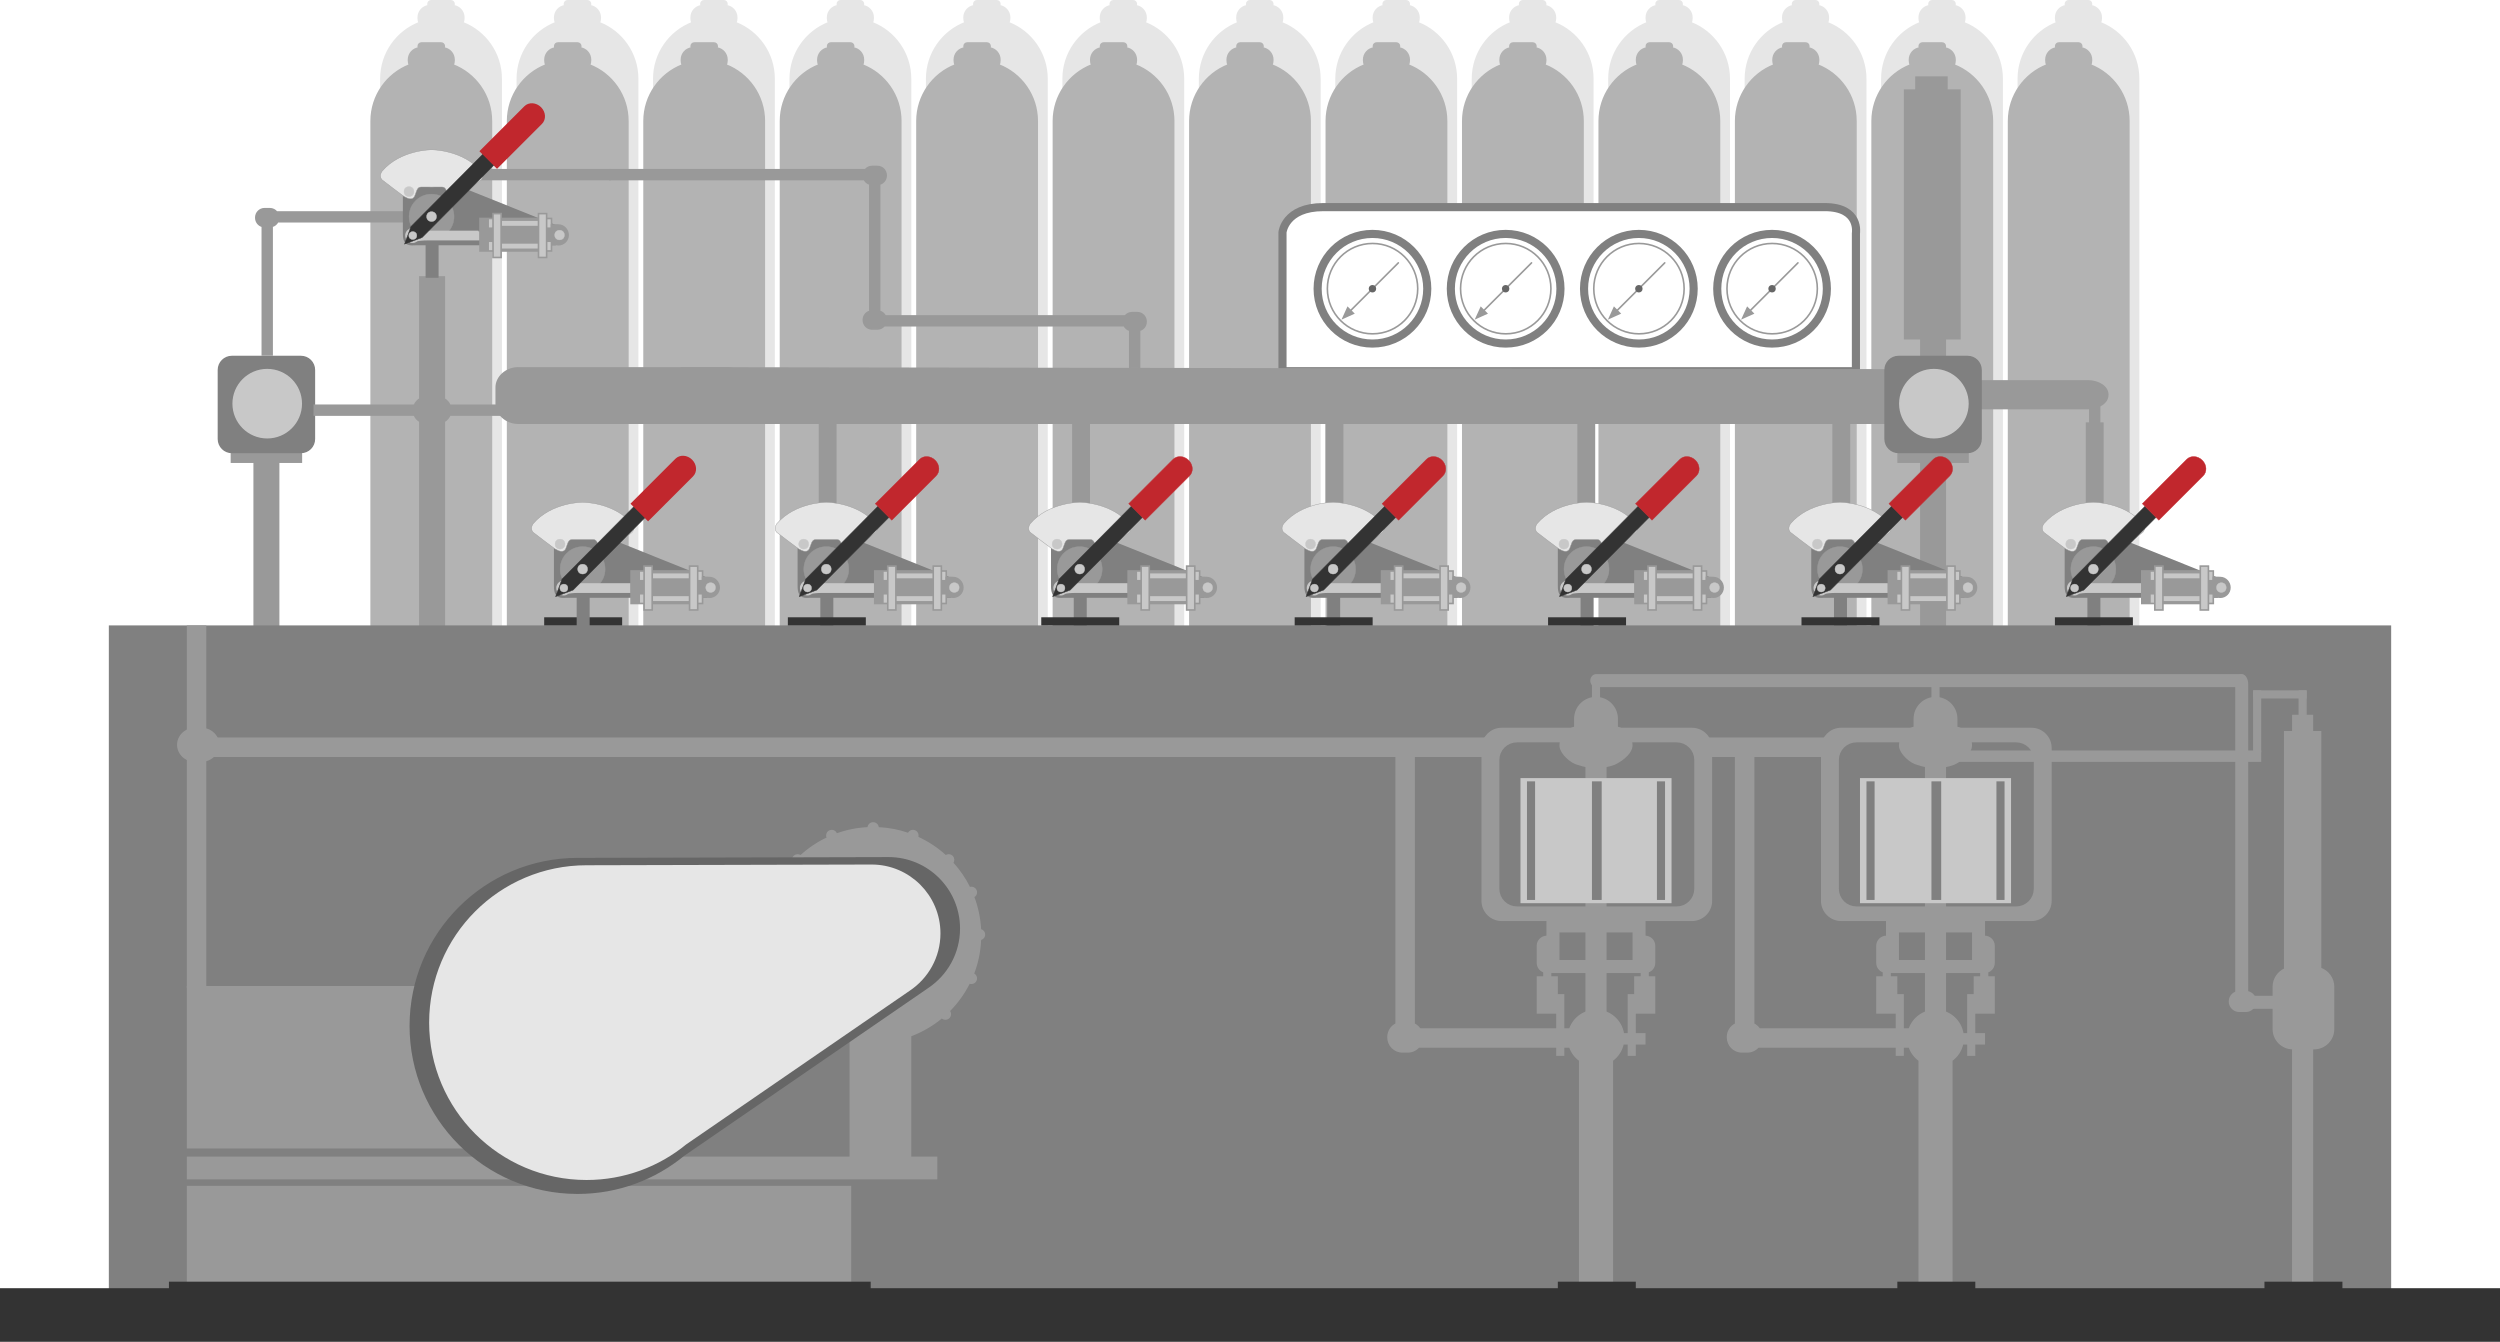 <?xml version="1.0" encoding="utf-8"?>
<!-- Generator: Adobe Illustrator 16.0.0, SVG Export Plug-In . SVG Version: 6.00 Build 0)  -->
<!DOCTYPE svg PUBLIC "-//W3C//DTD SVG 1.1//EN" "http://www.w3.org/Graphics/SVG/1.1/DTD/svg11.dtd">
<svg version="1.1" xmlns="http://www.w3.org/2000/svg" xmlns:xlink="http://www.w3.org/1999/xlink" x="0px" y="0px" width="1539px"
	 height="826px" viewBox="0 0 1539 826" enable-background="new 0 0 1539 826" xml:space="preserve">
<g id="Layer_1" display="none">
</g>
<g id="Cylinder">
</g>
<g id="Layer_6">
</g>
<g id="Pressure_gauge">
</g>
<g id="Chasis__x26__base">
</g>
<g id="Layer_8">
</g>
<g id="Motor__x26__pump">
</g>
<g id="Valves">
	<g>
		<path fill="#E6E6E6" stroke="#E6E6E6" stroke-miterlimit="10" d="M308.5,48.5v384h-74v-384c0-15.69,9.77-29.1,23.55-34.48
			c-0.36-0.85-0.55-1.78-0.55-2.75v-0.54c0-3.68,2.73-6.7,6.279-7.16c-0.18-0.29-0.279-0.63-0.279-0.99V2.42
			c0-1.06,0.859-1.92,1.92-1.92h12.16c1.061,0,1.92,0.86,1.92,1.92v0.16c0,0.36-0.1,0.7-0.279,0.99
			c3.549,0.46,6.279,3.48,6.279,7.16v0.54c0,0.97-0.189,1.9-0.55,2.75C298.73,19.4,308.5,32.81,308.5,48.5z"/>
		<path fill="#E6E6E6" stroke="#E6E6E6" stroke-miterlimit="10" d="M392.5,48.5v384h-74v-384c0-15.69,9.77-29.1,23.55-34.48
			c-0.36-0.85-0.55-1.78-0.55-2.75v-0.54c0-3.68,2.73-6.7,6.279-7.16c-0.18-0.29-0.279-0.63-0.279-0.99V2.42
			c0-1.06,0.859-1.92,1.92-1.92h12.16c1.061,0,1.92,0.86,1.92,1.92v0.16c0,0.36-0.1,0.7-0.279,0.99
			c3.549,0.46,6.279,3.48,6.279,7.16v0.54c0,0.97-0.189,1.9-0.55,2.75C382.73,19.4,392.5,32.81,392.5,48.5z"/>
		<path fill="#E6E6E6" stroke="#E6E6E6" stroke-miterlimit="10" d="M476.5,48.5v384h-74v-384c0-15.69,9.77-29.1,23.55-34.48
			c-0.36-0.85-0.55-1.78-0.55-2.75v-0.54c0-3.68,2.73-6.7,6.279-7.16c-0.18-0.29-0.279-0.63-0.279-0.99V2.42
			c0-1.06,0.859-1.92,1.92-1.92h12.16c1.061,0,1.92,0.86,1.92,1.92v0.16c0,0.36-0.1,0.7-0.279,0.99
			c3.549,0.46,6.279,3.48,6.279,7.16v0.54c0,0.97-0.189,1.9-0.55,2.75C466.73,19.4,476.5,32.81,476.5,48.5z"/>
		<path fill="#E6E6E6" stroke="#E6E6E6" stroke-miterlimit="10" d="M560.5,48.5v384h-74v-384c0-15.69,9.77-29.1,23.55-34.48
			c-0.36-0.85-0.55-1.78-0.55-2.75v-0.54c0-3.68,2.73-6.7,6.279-7.16c-0.18-0.29-0.279-0.63-0.279-0.99V2.42
			c0-1.06,0.859-1.92,1.92-1.92h12.16c1.061,0,1.92,0.86,1.92,1.92v0.16c0,0.36-0.1,0.7-0.279,0.99
			c3.549,0.46,6.279,3.48,6.279,7.16v0.54c0,0.97-0.189,1.9-0.55,2.75C550.73,19.4,560.5,32.81,560.5,48.5z"/>
		<path fill="#E6E6E6" stroke="#E6E6E6" stroke-miterlimit="10" d="M644.5,48.5v384h-74v-384c0-15.69,9.77-29.1,23.55-34.48
			c-0.36-0.85-0.55-1.78-0.55-2.75v-0.54c0-3.68,2.73-6.7,6.279-7.16c-0.18-0.29-0.279-0.63-0.279-0.99V2.42
			c0-1.06,0.859-1.92,1.92-1.92h12.16c1.061,0,1.92,0.86,1.92,1.92v0.16c0,0.36-0.1,0.7-0.279,0.99
			c3.549,0.46,6.279,3.48,6.279,7.16v0.54c0,0.97-0.189,1.9-0.55,2.75C634.73,19.4,644.5,32.81,644.5,48.5z"/>
		<path fill="#E6E6E6" stroke="#E6E6E6" stroke-miterlimit="10" d="M728.5,48.5v384h-74v-384c0-15.69,9.77-29.1,23.55-34.48
			c-0.36-0.85-0.55-1.78-0.55-2.75v-0.54c0-3.68,2.73-6.7,6.279-7.16c-0.18-0.29-0.279-0.63-0.279-0.99V2.42
			c0-1.06,0.859-1.92,1.92-1.92h12.16c1.061,0,1.92,0.86,1.92,1.92v0.16c0,0.36-0.1,0.7-0.279,0.99
			c3.549,0.46,6.279,3.48,6.279,7.16v0.54c0,0.97-0.189,1.9-0.55,2.75C718.73,19.4,728.5,32.81,728.5,48.5z"/>
		<path fill="#E6E6E6" stroke="#E6E6E6" stroke-miterlimit="10" d="M812.5,48.5v384h-74v-384c0-15.69,9.77-29.1,23.55-34.48
			c-0.36-0.85-0.55-1.78-0.55-2.75v-0.54c0-3.68,2.73-6.7,6.279-7.16c-0.18-0.29-0.279-0.63-0.279-0.99V2.42
			c0-1.06,0.859-1.92,1.92-1.92h12.16c1.061,0,1.92,0.86,1.92,1.92v0.16c0,0.36-0.1,0.7-0.279,0.99
			c3.549,0.46,6.279,3.48,6.279,7.16v0.54c0,0.97-0.189,1.9-0.55,2.75C802.73,19.4,812.5,32.81,812.5,48.5z"/>
		<path fill="#E6E6E6" stroke="#E6E6E6" stroke-miterlimit="10" d="M896.5,48.5v384h-74v-384c0-15.69,9.77-29.1,23.55-34.48
			c-0.36-0.85-0.55-1.78-0.55-2.75v-0.54c0-3.68,2.73-6.7,6.279-7.16c-0.18-0.29-0.279-0.63-0.279-0.99V2.42
			c0-1.06,0.859-1.92,1.92-1.92h12.16c1.061,0,1.92,0.86,1.92,1.92v0.16c0,0.36-0.1,0.7-0.279,0.99
			c3.549,0.46,6.279,3.48,6.279,7.16v0.54c0,0.97-0.189,1.9-0.55,2.75C886.73,19.4,896.5,32.81,896.5,48.5z"/>
		<path fill="#E6E6E6" stroke="#E6E6E6" stroke-miterlimit="10" d="M980.5,48.5v384h-74v-384c0-15.69,9.77-29.1,23.55-34.48
			c-0.36-0.85-0.55-1.78-0.55-2.75v-0.54c0-3.68,2.73-6.7,6.279-7.16c-0.18-0.29-0.279-0.63-0.279-0.99V2.42
			c0-1.06,0.859-1.92,1.92-1.92h12.16c1.061,0,1.92,0.86,1.92,1.92v0.16c0,0.36-0.1,0.7-0.279,0.99
			c3.549,0.46,6.279,3.48,6.279,7.16v0.54c0,0.97-0.189,1.9-0.55,2.75C970.73,19.4,980.5,32.81,980.5,48.5z"/>
		<path fill="#E6E6E6" stroke="#E6E6E6" stroke-miterlimit="10" d="M1064.5,48.5v384h-74v-384c0-15.69,9.77-29.1,23.55-34.48
			c-0.36-0.85-0.55-1.78-0.55-2.75v-0.54c0-3.68,2.73-6.7,6.279-7.16c-0.18-0.29-0.279-0.63-0.279-0.99V2.42
			c0-1.06,0.859-1.92,1.92-1.92h12.16c1.061,0,1.92,0.86,1.92,1.92v0.16c0,0.36-0.1,0.7-0.279,0.99
			c3.549,0.46,6.279,3.48,6.279,7.16v0.54c0,0.97-0.189,1.9-0.55,2.75C1054.73,19.4,1064.5,32.81,1064.5,48.5z"/>
		<path fill="#E6E6E6" stroke="#E6E6E6" stroke-miterlimit="10" d="M1148.5,48.5v384h-74v-384c0-15.69,9.77-29.1,23.55-34.48
			c-0.36-0.85-0.55-1.78-0.55-2.75v-0.54c0-3.68,2.73-6.7,6.279-7.16c-0.18-0.29-0.279-0.63-0.279-0.99V2.42
			c0-1.06,0.859-1.92,1.92-1.92h12.16c1.061,0,1.92,0.86,1.92,1.92v0.16c0,0.36-0.1,0.7-0.279,0.99
			c3.549,0.46,6.279,3.48,6.279,7.16v0.54c0,0.97-0.189,1.9-0.55,2.75C1138.73,19.4,1148.5,32.81,1148.5,48.5z"/>
		<path fill="#E6E6E6" stroke="#E6E6E6" stroke-miterlimit="10" d="M1232.5,48.5v384h-74v-384c0-15.69,9.77-29.1,23.55-34.48
			c-0.36-0.85-0.55-1.78-0.55-2.75v-0.54c0-3.68,2.73-6.7,6.279-7.16c-0.18-0.29-0.279-0.63-0.279-0.99V2.42
			c0-1.06,0.859-1.92,1.92-1.92h12.16c1.061,0,1.92,0.86,1.92,1.92v0.16c0,0.36-0.1,0.7-0.279,0.99
			c3.549,0.46,6.279,3.48,6.279,7.16v0.54c0,0.97-0.189,1.9-0.55,2.75C1222.73,19.4,1232.5,32.81,1232.5,48.5z"/>
		<path fill="#E6E6E6" stroke="#E6E6E6" stroke-miterlimit="10" d="M1316.5,48.5v384h-74v-384c0-15.69,9.77-29.1,23.55-34.48
			c-0.36-0.85-0.55-1.78-0.55-2.75v-0.54c0-3.68,2.73-6.7,6.279-7.16c-0.18-0.29-0.279-0.63-0.279-0.99V2.42
			c0-1.06,0.859-1.92,1.92-1.92h12.16c1.061,0,1.92,0.86,1.92,1.92v0.16c0,0.36-0.1,0.7-0.279,0.99
			c3.549,0.46,6.279,3.48,6.279,7.16v0.54c0,0.97-0.189,1.9-0.55,2.75C1306.73,19.4,1316.5,32.81,1316.5,48.5z"/>
		<path fill="#B3B3B3" stroke="#B3B3B3" stroke-miterlimit="10" d="M302.5,74.5v384h-74v-384c0-15.69,9.77-29.1,23.55-34.48
			c-0.36-0.85-0.55-1.78-0.55-2.75v-0.54c0-3.68,2.73-6.7,6.279-7.16c-0.18-0.29-0.279-0.63-0.279-0.99v-0.16
			c0-1.06,0.859-1.92,1.92-1.92h12.16c1.061,0,1.92,0.86,1.92,1.92v0.16c0,0.36-0.1,0.7-0.279,0.99
			c3.549,0.46,6.279,3.48,6.279,7.16v0.54c0,0.97-0.189,1.9-0.55,2.75C292.73,45.4,302.5,58.81,302.5,74.5z"/>
		<path fill="#B3B3B3" stroke="#B3B3B3" stroke-miterlimit="10" d="M386.5,74.5v384h-74v-384c0-15.69,9.77-29.1,23.55-34.48
			c-0.36-0.85-0.55-1.78-0.55-2.75v-0.54c0-3.68,2.73-6.7,6.279-7.16c-0.18-0.29-0.279-0.63-0.279-0.99v-0.16
			c0-1.06,0.859-1.92,1.92-1.92h12.16c1.061,0,1.92,0.86,1.92,1.92v0.16c0,0.36-0.1,0.7-0.279,0.99
			c3.549,0.46,6.279,3.48,6.279,7.16v0.54c0,0.97-0.189,1.9-0.55,2.75C376.73,45.4,386.5,58.81,386.5,74.5z"/>
		<path fill="#B3B3B3" stroke="#B3B3B3" stroke-miterlimit="10" d="M470.5,74.5v384h-74v-384c0-15.69,9.77-29.1,23.55-34.48
			c-0.36-0.85-0.55-1.78-0.55-2.75v-0.54c0-3.68,2.73-6.7,6.279-7.16c-0.18-0.29-0.279-0.63-0.279-0.99v-0.16
			c0-1.06,0.859-1.92,1.92-1.92h12.16c1.061,0,1.92,0.86,1.92,1.92v0.16c0,0.36-0.1,0.7-0.279,0.99
			c3.549,0.46,6.279,3.48,6.279,7.16v0.54c0,0.97-0.189,1.9-0.55,2.75C460.73,45.4,470.5,58.81,470.5,74.5z"/>
		<path fill="#B3B3B3" stroke="#B3B3B3" stroke-miterlimit="10" d="M554.5,74.5v384h-74v-384c0-15.69,9.77-29.1,23.55-34.48
			c-0.36-0.85-0.55-1.78-0.55-2.75v-0.54c0-3.68,2.73-6.7,6.279-7.16c-0.18-0.29-0.279-0.63-0.279-0.99v-0.16
			c0-1.06,0.859-1.92,1.92-1.92h12.16c1.061,0,1.92,0.86,1.92,1.92v0.16c0,0.36-0.1,0.7-0.279,0.99
			c3.549,0.46,6.279,3.48,6.279,7.16v0.54c0,0.97-0.189,1.9-0.55,2.75C544.73,45.4,554.5,58.81,554.5,74.5z"/>
		<path fill="#B3B3B3" stroke="#B3B3B3" stroke-miterlimit="10" d="M638.5,74.5v384h-74v-384c0-15.69,9.77-29.1,23.55-34.48
			c-0.36-0.85-0.55-1.78-0.55-2.75v-0.54c0-3.68,2.73-6.7,6.279-7.16c-0.18-0.29-0.279-0.63-0.279-0.99v-0.16
			c0-1.06,0.859-1.92,1.92-1.92h12.16c1.061,0,1.92,0.86,1.92,1.92v0.16c0,0.36-0.1,0.7-0.279,0.99
			c3.549,0.46,6.279,3.48,6.279,7.16v0.54c0,0.97-0.189,1.9-0.55,2.75C628.73,45.4,638.5,58.81,638.5,74.5z"/>
		<path fill="#B3B3B3" stroke="#B3B3B3" stroke-miterlimit="10" d="M722.5,74.5v384h-74v-384c0-15.69,9.77-29.1,23.55-34.48
			c-0.36-0.85-0.55-1.78-0.55-2.75v-0.54c0-3.68,2.73-6.7,6.279-7.16c-0.18-0.29-0.279-0.63-0.279-0.99v-0.16
			c0-1.06,0.859-1.92,1.92-1.92h12.16c1.061,0,1.92,0.86,1.92,1.92v0.16c0,0.36-0.1,0.7-0.279,0.99
			c3.549,0.46,6.279,3.48,6.279,7.16v0.54c0,0.97-0.189,1.9-0.55,2.75C712.73,45.4,722.5,58.81,722.5,74.5z"/>
		<path fill="#B3B3B3" stroke="#B3B3B3" stroke-miterlimit="10" d="M806.5,74.5v384h-74v-384c0-15.69,9.77-29.1,23.55-34.48
			c-0.36-0.85-0.55-1.78-0.55-2.75v-0.54c0-3.68,2.73-6.7,6.279-7.16c-0.18-0.29-0.279-0.63-0.279-0.99v-0.16
			c0-1.06,0.859-1.92,1.92-1.92h12.16c1.061,0,1.92,0.86,1.92,1.92v0.16c0,0.36-0.1,0.7-0.279,0.99
			c3.549,0.46,6.279,3.48,6.279,7.16v0.54c0,0.97-0.189,1.9-0.55,2.75C796.73,45.4,806.5,58.81,806.5,74.5z"/>
		<path fill="#B3B3B3" stroke="#B3B3B3" stroke-miterlimit="10" d="M890.5,74.5v384h-74v-384c0-15.69,9.77-29.1,23.55-34.48
			c-0.36-0.85-0.55-1.78-0.55-2.75v-0.54c0-3.68,2.73-6.7,6.279-7.16c-0.18-0.29-0.279-0.63-0.279-0.99v-0.16
			c0-1.06,0.859-1.92,1.92-1.92h12.16c1.061,0,1.92,0.86,1.92,1.92v0.16c0,0.36-0.1,0.7-0.279,0.99
			c3.549,0.46,6.279,3.48,6.279,7.16v0.54c0,0.97-0.189,1.9-0.55,2.75C880.73,45.4,890.5,58.81,890.5,74.5z"/>
		<path fill="#B3B3B3" stroke="#B3B3B3" stroke-miterlimit="10" d="M974.5,74.5v384h-74v-384c0-15.69,9.77-29.1,23.55-34.48
			c-0.36-0.85-0.55-1.78-0.55-2.75v-0.54c0-3.68,2.73-6.7,6.279-7.16c-0.18-0.29-0.279-0.63-0.279-0.99v-0.16
			c0-1.06,0.859-1.92,1.92-1.92h12.16c1.061,0,1.92,0.86,1.92,1.92v0.16c0,0.36-0.1,0.7-0.279,0.99
			c3.549,0.46,6.279,3.48,6.279,7.16v0.54c0,0.97-0.189,1.9-0.55,2.75C964.73,45.4,974.5,58.81,974.5,74.5z"/>
		<path fill="#B3B3B3" stroke="#B3B3B3" stroke-miterlimit="10" d="M1058.5,74.5v384h-74v-384c0-15.69,9.77-29.1,23.55-34.48
			c-0.36-0.85-0.55-1.78-0.55-2.75v-0.54c0-3.68,2.73-6.7,6.279-7.16c-0.18-0.29-0.279-0.63-0.279-0.99v-0.16
			c0-1.06,0.859-1.92,1.92-1.92h12.16c1.061,0,1.92,0.86,1.92,1.92v0.16c0,0.36-0.1,0.7-0.279,0.99
			c3.549,0.46,6.279,3.48,6.279,7.16v0.54c0,0.97-0.189,1.9-0.55,2.75C1048.73,45.4,1058.5,58.81,1058.5,74.5z"/>
		<path fill="#B3B3B3" stroke="#B3B3B3" stroke-miterlimit="10" d="M1142.5,74.5v384h-74v-384c0-15.69,9.77-29.1,23.55-34.48
			c-0.36-0.85-0.55-1.78-0.55-2.75v-0.54c0-3.68,2.73-6.7,6.279-7.16c-0.18-0.29-0.279-0.63-0.279-0.99v-0.16
			c0-1.06,0.859-1.92,1.92-1.92h12.16c1.061,0,1.92,0.86,1.92,1.92v0.16c0,0.36-0.1,0.7-0.279,0.99
			c3.549,0.46,6.279,3.48,6.279,7.16v0.54c0,0.97-0.189,1.9-0.55,2.75C1132.73,45.4,1142.5,58.81,1142.5,74.5z"/>
		<path fill="#B3B3B3" stroke="#B3B3B3" stroke-miterlimit="10" d="M1226.5,74.5v384h-74v-384c0-15.69,9.77-29.1,23.55-34.48
			c-0.36-0.85-0.55-1.78-0.55-2.75v-0.54c0-3.68,2.73-6.7,6.279-7.16c-0.18-0.29-0.279-0.63-0.279-0.99v-0.16
			c0-1.06,0.859-1.92,1.92-1.92h12.16c1.061,0,1.92,0.86,1.92,1.92v0.16c0,0.36-0.1,0.7-0.279,0.99
			c3.549,0.46,6.279,3.48,6.279,7.16v0.54c0,0.97-0.189,1.9-0.55,2.75C1216.73,45.4,1226.5,58.81,1226.5,74.5z"/>
		<path fill="#B3B3B3" stroke="#B3B3B3" stroke-miterlimit="10" d="M1310.5,74.5v384h-74v-384c0-15.69,9.77-29.1,23.55-34.48
			c-0.36-0.85-0.55-1.78-0.55-2.75v-0.54c0-3.68,2.73-6.7,6.279-7.16c-0.18-0.29-0.279-0.63-0.279-0.99v-0.16
			c0-1.06,0.859-1.92,1.92-1.92h12.16c1.061,0,1.92,0.86,1.92,1.92v0.16c0,0.36-0.1,0.7-0.279,0.99
			c3.549,0.46,6.279,3.48,6.279,7.16v0.54c0,0.97-0.189,1.9-0.55,2.75C1300.73,45.4,1310.5,58.81,1310.5,74.5z"/>
		<rect x="142.5" y="278.5" fill="#999999" stroke="#999999" stroke-miterlimit="10" width="43" height="6"/>
		<path fill="#808080" stroke="#808080" stroke-miterlimit="10" d="M193.5,270.268c0,4.547-3.686,8.232-8.232,8.232h-42.535
			c-4.547,0-8.232-3.686-8.232-8.232v-42.535c0-4.547,3.686-8.232,8.232-8.232h42.535c4.547,0,8.232,3.686,8.232,8.232V270.268z"/>
		<circle fill="#C8C8C8" stroke="#C8C8C8" stroke-miterlimit="10" cx="164.5" cy="248.5" r="20.924"/>
		<rect x="156.5" y="284.5" fill="#999999" stroke="#999999" stroke-miterlimit="10" width="15" height="103"/>
		<path fill="#999999" stroke="#999999" stroke-miterlimit="10" d="M1297.5,243.25c0,4.557-5.471,8.25-12.22,8.25h-67.396
			c-6.75,0-12.385-3.693-12.385-8.25v-0.5c0-4.557,5.635-8.25,12.385-8.25h67.396c6.749,0,12.22,3.693,12.22,8.25V243.25z"/>
		<rect x="1286.5" y="247.5" fill="#999999" stroke="#999999" stroke-miterlimit="10" width="6" height="17"/>
		<path fill="#FFFFFF" stroke="#808080" stroke-width="5" stroke-miterlimit="10" d="M789.5,228.5V143c0,0,1.543-15.5,25.118-15.5
			c23.574,0,286.649,0,308.684,0c22.033,0,19.198,16.167,19.198,16.167V228.5H789.5z"/>
		<circle fill="#FFFFFF" stroke="#808080" stroke-width="5" stroke-miterlimit="10" cx="844.877" cy="177.748" r="33.748"/>
		<circle fill="#FFFFFF" stroke="#808080" stroke-width="5" stroke-miterlimit="10" cx="926.877" cy="177.748" r="33.748"/>
		<circle fill="#FFFFFF" stroke="#808080" stroke-width="5" stroke-miterlimit="10" cx="1008.877" cy="177.748" r="33.748"/>
		<circle fill="#FFFFFF" stroke="#808080" stroke-width="5" stroke-miterlimit="10" cx="1090.877" cy="177.748" r="33.748"/>
		<line fill="none" stroke="#999999" stroke-miterlimit="10" x1="844.877" y1="177.748" x2="828.644" y2="193.982"/>
		
			<line fill="none" stroke="#999999" stroke-linecap="round" stroke-miterlimit="10" x1="844.877" y1="177.748" x2="860.813" y2="161.813"/>
		<polygon fill="#999999" stroke="#999999" stroke-miterlimit="10" points="833.142,192.918 826.813,195.782 829.678,189.454 		"/>
		<circle fill="none" stroke="#999999" stroke-miterlimit="10" cx="844.938" cy="177.688" r="27.813"/>
		<circle fill="#666666" stroke="#666666" stroke-miterlimit="10" cx="844.876" cy="177.748" r="1.791"/>
		<line fill="none" stroke="#999999" stroke-miterlimit="10" x1="926.877" y1="177.748" x2="910.644" y2="193.982"/>
		
			<line fill="none" stroke="#999999" stroke-linecap="round" stroke-miterlimit="10" x1="926.877" y1="177.748" x2="942.813" y2="161.813"/>
		<polygon fill="#999999" stroke="#999999" stroke-miterlimit="10" points="915.142,192.918 908.813,195.782 911.678,189.454 		"/>
		<circle fill="none" stroke="#999999" stroke-miterlimit="10" cx="926.938" cy="177.688" r="27.813"/>
		<circle fill="#666666" stroke="#666666" stroke-miterlimit="10" cx="926.876" cy="177.748" r="1.791"/>
		<line fill="none" stroke="#999999" stroke-miterlimit="10" x1="1008.877" y1="177.748" x2="992.644" y2="193.982"/>
		
			<line fill="none" stroke="#999999" stroke-linecap="round" stroke-miterlimit="10" x1="1008.877" y1="177.748" x2="1024.813" y2="161.813"/>
		<polygon fill="#999999" stroke="#999999" stroke-miterlimit="10" points="997.142,192.918 990.813,195.782 993.678,189.454 		"/>
		<circle fill="none" stroke="#999999" stroke-miterlimit="10" cx="1008.938" cy="177.688" r="27.813"/>
		<circle fill="#666666" stroke="#666666" stroke-miterlimit="10" cx="1008.876" cy="177.748" r="1.791"/>
		<line fill="none" stroke="#999999" stroke-miterlimit="10" x1="1090.877" y1="177.748" x2="1074.644" y2="193.982"/>
		
			<line fill="none" stroke="#999999" stroke-linecap="round" stroke-miterlimit="10" x1="1090.877" y1="177.748" x2="1106.813" y2="161.813"/>
		<polygon fill="#999999" stroke="#999999" stroke-miterlimit="10" points="1079.142,192.918 1072.813,195.782 1075.678,189.454 		
			"/>
		<circle fill="none" stroke="#999999" stroke-miterlimit="10" cx="1090.938" cy="177.688" r="27.813"/>
		<circle fill="#666666" stroke="#666666" stroke-miterlimit="10" cx="1090.876" cy="177.748" r="1.791"/>
		<g>
			<path fill="#999999" stroke="#999999" stroke-miterlimit="10" d="M317.5,249.5h-40.58c-0.67-1.66-1.88-3.04-3.42-3.92V170.5h-15
				v75.08c-0.609,0.34-1.17,0.77-1.66,1.26c-0.75,0.75-1.35,1.66-1.76,2.66H193.5v6h61.58c0.67,1.66,1.88,3.04,3.42,3.92V387.5h15
				V259.42c1.54-0.88,2.75-2.26,3.42-3.92h40.58V249.5z"/>
			<polygon fill="#999999" stroke="#999999" stroke-miterlimit="10" points="419.5,226.5 419.5,260.5 1160.5,260.5 1160.5,227.732 
							"/>
		</g>
		<rect x="1182.5" y="284.5" fill="#999999" stroke="#999999" stroke-miterlimit="10" width="15" height="103"/>
		<rect x="67.5" y="385.5" fill="#808080" stroke="#808080" stroke-miterlimit="10" width="1404" height="408"/>
		<path fill="#999999" stroke="#999999" stroke-miterlimit="10" d="M705.5,197.87v0.26c0,2.5-1.7,4.59-4,5.19v23.18h-6v-23.18
			c-1.52-0.39-2.77-1.44-3.439-2.82H544.32c-0.99,1.22-2.5,2-4.19,2h-3.26c-2.97,0-5.37-2.4-5.37-5.37v-0.26c0-2.5,1.7-4.59,4-5.19
			v-78.36c-1.52-0.39-2.77-1.44-3.439-2.82H375.5v-6h157.18c0.99-1.22,2.5-2,4.19-2h3.26c2.97,0,5.37,2.4,5.37,5.37v0.26
			c0,2.5-1.7,4.59-4,5.19v78.36c1.52,0.39,2.77,1.44,3.439,2.82h147.74c0.99-1.22,2.5-2,4.19-2h3.26
			C703.1,192.5,705.5,194.9,705.5,197.87z"/>
		<path fill="#999999" stroke="#999999" stroke-miterlimit="10" d="M258.5,130.5h-88.18c-0.99-1.22-2.5-2-4.19-2h-3.26
			c-2.97,0-5.37,2.4-5.37,5.37v0.26c0,2.5,1.7,4.59,4,5.19v79.18h6v-79.18c1.52-0.39,2.77-1.44,3.439-2.82H258.5V130.5z"/>
		<rect x="0.5" y="793.5" fill="#333333" stroke="#333333" stroke-miterlimit="10" width="1538" height="32"/>
		<rect x="1182.5" y="208.5" fill="#999999" stroke="#999999" stroke-miterlimit="10" width="15" height="11"/>
		<rect x="1168.5" y="278.5" fill="#999999" stroke="#999999" stroke-miterlimit="10" width="43" height="6"/>
		<path fill="#808080" stroke="#808080" stroke-miterlimit="10" d="M1219.5,270.268c0,4.547-3.686,8.232-8.232,8.232h-42.535
			c-4.547,0-8.232-3.686-8.232-8.232v-42.535c0-4.547,3.686-8.232,8.232-8.232h42.535c4.547,0,8.232,3.686,8.232,8.232V270.268z"/>
		<circle fill="#C8C8C8" stroke="#C8C8C8" stroke-miterlimit="10" cx="1190.5" cy="248.5" r="20.924"/>
		<rect x="1172.5" y="55.5" fill="#999999" stroke="#999999" stroke-miterlimit="10" width="34" height="153"/>
		<rect x="1179.5" y="47.5" fill="#999999" stroke="#999999" stroke-miterlimit="10" width="19" height="8"/>
		<rect x="335.5" y="380.5" fill="#333333" stroke="#333333" stroke-miterlimit="10" width="47" height="4"/>
		<path fill="#999999" stroke="#999999" stroke-miterlimit="10" d="M460.5,238.5c0-6.627-5.805-12-12.965-12h-128.57
			c-7.16,0-13.465,5.373-13.465,12v10c0,6.627,6.305,12,13.465,12h128.57c7.16,0,12.965-5.373,12.965-12V238.5z"/>
		<rect x="284.5" y="104.5" fill="#999999" stroke="#999999" stroke-miterlimit="10" width="91" height="6"/>
		<rect x="115.5" y="730.5" fill="#999999" stroke="#999999" stroke-miterlimit="10" width="408" height="59"/>
		<rect x="115.5" y="607.5" fill="#999999" stroke="#999999" stroke-miterlimit="10" width="226" height="99"/>
		<rect x="115.5" y="712.5" fill="#999999" stroke="#999999" stroke-miterlimit="10" width="461" height="13"/>
		<rect x="523.5" y="635.5" fill="#999999" stroke="#999999" stroke-miterlimit="10" width="37" height="77"/>
		<path fill="#999999" stroke="#999999" stroke-miterlimit="10" d="M605,577.51c-0.43,0.391-0.95,0.63-1.49,0.721
			c-0.279,7.5-1.82,14.67-4.41,21.319c0.41,0.16,0.791,0.42,1.11,0.771c1.09,1.22,1,3.09-0.21,4.189c-0.93,0.84-2.24,0.99-3.3,0.471
			c-3.21,6.46-7.44,12.31-12.479,17.35c1.079,1.22,0.989,3.08-0.221,4.18c-1.21,1.09-3.07,1.01-4.17-0.18
			c-11.46,9.57-26.21,15.33-42.301,15.33c-36.469,0-66.059-29.561-66.059-66.03c0-17.12,6.529-32.729,17.229-44.46
			c-0.979-1.21-0.86-3,0.31-4.06c1.1-0.99,2.74-1.011,3.85-0.12c4.91-4.51,10.5-8.29,16.601-11.15
			c-0.71-1.189-0.521-2.76,0.55-3.729c1.221-1.101,3.1-1,4.2,0.21c0.33,0.37,0.56,0.81,0.66,1.26c6.17-2.26,12.76-3.61,19.63-3.92
			v-0.07c0-1.63,1.359-2.96,3-2.96s3,1.33,3,2.96v0.07c6.54,0.29,12.83,1.53,18.74,3.59c0.16-0.42,0.42-0.81,0.77-1.14
			c1.221-1.101,3.1-1,4.2,0.21c0.79,0.88,0.96,2.109,0.53,3.13c6.43,2.899,12.31,6.81,17.439,11.52c1.221-0.95,2.98-0.81,4.03,0.351
			c0.979,1.1,1.011,2.72,0.12,3.83c4.199,4.59,7.75,9.779,10.52,15.42c1.131-0.471,2.49-0.21,3.36,0.75c1.09,1.22,1,3.09-0.21,4.189
			c-0.24,0.21-0.5,0.38-0.779,0.5c2.439,6.38,3.93,13.23,4.27,20.38c0.64,0.101,1.25,0.41,1.72,0.931
			C606.3,574.54,606.21,576.41,605,577.51z"/>
		<circle fill="#999999" stroke="#999999" stroke-miterlimit="10" cx="1134.996" cy="513.312" r="2.967"/>
		<path fill="#666666" stroke="#666666" stroke-miterlimit="10" d="M590.5,571.62c0,15.16-7.76,28.51-19.529,36.3l-0.021,0.021
			L420.85,711.15c-17.76,14.59-40.5,23.34-65.279,23.34c-56.85,0-102.94-46.09-102.94-102.94c0-56.85,46.091-102.939,102.94-102.939
			L547,528.12C571.02,528.12,590.5,547.59,590.5,571.62z"/>
		<path fill="#E6E6E6" stroke="#E6E6E6" stroke-width="5" stroke-miterlimit="10" d="M576.444,574.586
			c0,13.899-7.114,26.138-17.904,33.279l-0.019,0.02l-137.612,94.623c-16.282,13.376-37.13,21.397-59.848,21.397
			c-52.12,0-94.376-42.256-94.376-94.375c0-52.121,42.256-94.376,94.376-94.376l175.502-0.449
			C558.584,534.705,576.444,552.556,576.444,574.586z"/>
		<rect x="115.5" y="385.5" fill="#999999" stroke="#999999" stroke-miterlimit="10" width="11" height="80"/>
		<rect x="115.5" y="465.5" fill="#999999" stroke="#999999" stroke-miterlimit="10" width="11" height="142"/>
		<rect x="115.5" y="454.5" fill="#999999" stroke="#999999" stroke-miterlimit="10" width="1028" height="11"/>
		<path fill="#999999" stroke="#999999" stroke-miterlimit="10" d="M134.5,458.5c0,5.522-4.735,10-10.577,10h-3.846
			c-5.842,0-10.577-4.478-10.577-10l0,0c0-5.522,4.735-10,10.577-10h3.846C129.765,448.5,134.5,452.978,134.5,458.5L134.5,458.5z"/>
		<path fill="#999999" stroke="#999999" stroke-width="5" stroke-miterlimit="10" d="M1051.5,460.44v94.119
			c0,5.49-4.45,9.94-9.94,9.94H924.44c-5.49,0-9.94-4.45-9.94-9.94V460.44c0-5.49,4.45-9.94,9.94-9.94h43.3
			c-3.11,1.57-5.24,4.78-5.24,8.5c0.04,3.42,5.88,8.79,9.5,9.5c7.13,2.54,14.92,2.29,21,0c5.96-2.83,9.5-7,9.5-9.5
			c0-3.72-2.13-6.93-5.24-8.5h44.3C1047.05,450.5,1051.5,454.95,1051.5,460.44z"/>
		<path fill="#808080" stroke="#808080" stroke-width="5" stroke-miterlimit="10" d="M1040.5,547.146
			c0,4.614-3.74,8.354-8.354,8.354h-98.291c-4.614,0-8.354-3.74-8.354-8.354v-79.291c0-4.614,3.74-8.354,8.354-8.354h98.291
			c4.614,0,8.354,3.74,8.354,8.354V547.146z"/>
		<rect x="976.5" y="469.5" fill="#999999" stroke="#999999" stroke-miterlimit="10" width="12" height="170"/>
		<rect x="938.5" y="481.5" fill="#C8C8C8" stroke="#C8C8C8" stroke-width="5" stroke-miterlimit="10" width="88" height="72"/>
		<rect x="980.5" y="481.5" fill="#808080" stroke="#808080" stroke-miterlimit="10" width="5" height="72"/>
		<rect x="1020.5" y="481.5" fill="#808080" stroke="#808080" stroke-miterlimit="10" width="4" height="72"/>
		<rect x="940.5" y="481.5" fill="#808080" stroke="#808080" stroke-miterlimit="10" width="4" height="72"/>
		<path fill="#999999" stroke="#999999" stroke-width="5" stroke-miterlimit="10" d="M1002.5,459c0,2.5-3.54,6.67-9.5,9.5
			c-6.08,2.29-13.87,2.54-21,0c-3.62-0.71-9.46-6.08-9.5-9.5c0-3.72,2.13-6.93,5.24-8.5c1.14-0.57,2.42-0.92,3.76-0.99v-7.01
			c0-6.08,4.92-11,11-11c3.04,0,5.79,1.23,7.78,3.22c1.989,1.99,3.22,4.74,3.22,7.78v7.01c1.34,0.07,2.62,0.42,3.76,0.99
			C1000.37,452.07,1002.5,455.28,1002.5,459z"/>
		<rect x="956" y="570" fill="none" stroke="#999999" stroke-width="8" stroke-miterlimit="10" width="53" height="25"/>
		<path fill="#999999" stroke="#999999" stroke-miterlimit="10" d="M1014.5,598.23v3.27h4v22h-12v13h6v6h-6v7h-4v-7h-3.36
			c-0.88,4.19-3.29,7.81-6.64,10.24V789.5h-20V652.74c-2.81-2.04-4.95-4.9-6.09-8.24h-3.91v5h-4v-5h-85.21c-1.62,1.84-3.99,3-6.64,3
			h-3.301c-4.89,0-8.85-3.96-8.85-8.85v-0.301c0-3.51,2.04-6.54,5-7.97V460.5h11v169.88c1.45,0.7,2.68,1.78,3.55,3.12h84.45v-10h-12
			v-22h4v-3.27c-2.32-0.74-4-2.91-4-5.48v-10.5c0-3.18,2.57-5.75,5.75-5.75h0.5c3.18,0,5.75,2.57,5.75,5.75v10.5
			c0,2.57-1.68,4.74-4,5.48v3.27h4v11h4v21h3.92c2.271-6.69,8.62-11.5,16.08-11.5c8.54,0,15.61,6.3,16.81,14.5h3.19v-24h4v-11h4
			v-3.27c-2.32-0.74-4-2.91-4-5.48v-10.5c0-3.18,2.57-5.75,5.75-5.75h0.5c3.18,0,5.75,2.57,5.75,5.75v10.5
			C1018.5,595.32,1016.82,597.49,1014.5,598.23z"/>
		<path fill="#999999" stroke="#999999" stroke-width="5" stroke-miterlimit="10" d="M1260.5,460.44v94.119
			c0,5.49-4.45,9.94-9.94,9.94H1133.44c-5.49,0-9.94-4.45-9.94-9.94V460.44c0-5.49,4.45-9.94,9.94-9.94h43.3
			c-3.11,1.57-5.24,4.78-5.24,8.5c0.04,3.42,5.88,8.79,9.5,9.5c7.13,2.54,14.92,2.29,21,0c5.96-2.83,9.5-7,9.5-9.5
			c0-3.72-2.13-6.93-5.24-8.5h44.3C1256.05,450.5,1260.5,454.95,1260.5,460.44z"/>
		<path fill="#808080" stroke="#808080" stroke-width="5" stroke-miterlimit="10" d="M1249.5,547.146
			c0,4.614-3.74,8.354-8.354,8.354h-98.291c-4.614,0-8.354-3.74-8.354-8.354v-79.291c0-4.614,3.74-8.354,8.354-8.354h98.291
			c4.614,0,8.354,3.74,8.354,8.354V547.146z"/>
		<rect x="1185.5" y="469.5" fill="#999999" stroke="#999999" stroke-miterlimit="10" width="12" height="170"/>
		<rect x="1147.5" y="481.5" fill="#C8C8C8" stroke="#C8C8C8" stroke-width="5" stroke-miterlimit="10" width="88" height="72"/>
		<rect x="1189.5" y="481.5" fill="#808080" stroke="#808080" stroke-miterlimit="10" width="5" height="72"/>
		<rect x="1229.5" y="481.5" fill="#808080" stroke="#808080" stroke-miterlimit="10" width="4" height="72"/>
		<rect x="1149.5" y="481.5" fill="#808080" stroke="#808080" stroke-miterlimit="10" width="4" height="72"/>
		<path fill="#999999" stroke="#999999" stroke-width="5" stroke-miterlimit="10" d="M1211.5,459c0,2.5-3.54,6.67-9.5,9.5
			c-6.08,2.29-13.87,2.54-21,0c-3.62-0.71-9.46-6.08-9.5-9.5c0-3.72,2.13-6.93,5.24-8.5c1.14-0.57,2.42-0.92,3.76-0.99v-7.01
			c0-6.08,4.92-11,11-11c3.04,0,5.79,1.23,7.78,3.22c1.989,1.99,3.22,4.74,3.22,7.78v7.01c1.34,0.07,2.62,0.42,3.76,0.99
			C1209.37,452.07,1211.5,455.28,1211.5,459z"/>
		<rect x="1165" y="570" fill="none" stroke="#999999" stroke-width="8" stroke-miterlimit="10" width="53" height="25"/>
		<path fill="#999999" stroke="#999999" stroke-miterlimit="10" d="M1223.5,598.23v3.27h4v22h-12v13h6v6h-6v7h-4v-7h-3.36
			c-0.88,4.19-3.29,7.81-6.64,10.24V789.5h-20V652.74c-2.81-2.04-4.95-4.9-6.09-8.24h-3.91v5h-4v-5h-85.21c-1.62,1.84-3.99,3-6.64,3
			h-3.301c-4.89,0-8.85-3.96-8.85-8.85v-0.301c0-3.51,2.04-6.54,5-7.97V460.5h11v169.88c1.45,0.7,2.68,1.78,3.55,3.12h84.45v-10h-12
			v-22h4v-3.27c-2.32-0.74-4-2.91-4-5.48v-10.5c0-3.18,2.57-5.75,5.75-5.75h0.5c3.18,0,5.75,2.57,5.75,5.75v10.5
			c0,2.57-1.68,4.74-4,5.48v3.27h4v11h4v21h3.92c2.271-6.69,8.62-11.5,16.08-11.5c8.54,0,15.61,6.3,16.81,14.5h3.19v-24h4v-11h4
			v-3.27c-2.32-0.74-4-2.91-4-5.48v-10.5c0-3.18,2.57-5.75,5.75-5.75h0.5c3.18,0,5.75,2.57,5.75,5.75v10.5
			C1227.5,595.32,1225.82,597.49,1223.5,598.23z"/>
		<path fill="#999999" stroke="#999999" stroke-miterlimit="10" d="M1382.5,418.917c0-1.887-1.364-3.417-2.896-3.417H982.459
			c-1.531,0-2.959,1.53-2.959,3.417v0.166c0,1.887,1.428,3.417,2.959,3.417h397.146c1.531,0,2.896-1.53,2.896-3.417V418.917z"/>
		<line fill="none" stroke="#999999" stroke-width="5" stroke-miterlimit="10" x1="982.5" y1="432" x2="982.5" y2="418"/>
		<line fill="none" stroke="#999999" stroke-width="5" stroke-miterlimit="10" x1="1191.5" y1="432" x2="1191.5" y2="419"/>
		<path fill="#999999" stroke="#999999" stroke-miterlimit="10" d="M1383.5,614.348c0,3.121-1.567,5.652-3.5,5.652l0,0
			c-1.933,0-3.5-2.531-3.5-5.652V421.152c0-3.121,1.567-5.652,3.5-5.652l0,0c1.933,0,3.5,2.531,3.5,5.652V614.348z"/>
		<rect x="1411.5" y="440.5" fill="#999999" stroke="#999999" stroke-miterlimit="10" width="12" height="10"/>
		<rect x="1387.5" y="425.5" fill="#999999" stroke="#999999" stroke-miterlimit="10" width="4" height="37"/>
		<rect x="1387.5" y="425.5" fill="#999999" stroke="#999999" stroke-miterlimit="10" width="32" height="4"/>
		<rect x="1415.5" y="425.5" fill="#999999" stroke="#999999" stroke-miterlimit="10" width="4" height="19"/>
		<path fill="#999999" stroke="#999999" stroke-miterlimit="10" d="M1436.5,607.5v26c0,6.63-5.37,12-12,12h-1v144h-12v-144
			c-6.63,0-12-5.37-12-12v-26c0-4.85,2.87-9.02,7-10.92V450.5h22v145.69C1433.16,597.83,1436.5,602.27,1436.5,607.5z"/>
		<path fill="#999999" stroke="#999999" stroke-miterlimit="10" d="M1427.559,613.5c0.796,0,1.441,1.567,1.441,3.5l0,0
			c0,1.933-0.646,3.5-1.441,3.5h-49.243c-0.795,0-1.44-1.567-1.44-3.5l0,0c0-1.933,0.646-3.5,1.44-3.5H1427.559z"/>
		<path fill="#999999" stroke="#999999" stroke-miterlimit="10" d="M1388.5,616.5c0,3.313-2.687,6-6,6h-4c-3.313,0-6-2.687-6-6l0,0
			c0-3.313,2.687-6,6-6h4C1385.813,610.5,1388.5,613.187,1388.5,616.5L1388.5,616.5z"/>
		<rect x="959.5" y="789.5" fill="#333333" stroke="#333333" stroke-miterlimit="10" width="47" height="4"/>
		<rect x="1168.5" y="789.5" fill="#333333" stroke="#333333" stroke-miterlimit="10" width="47" height="4"/>
		<rect x="1394.5" y="789.5" fill="#333333" stroke="#333333" stroke-miterlimit="10" width="47" height="4"/>
		<rect x="104.5" y="789.5" fill="#333333" stroke="#333333" stroke-miterlimit="10" width="431" height="4"/>
		<rect x="1189.5" y="462.5" fill="#999999" stroke="#999999" stroke-miterlimit="10" width="202" height="6"/>
		<g>
			<path fill="#808080" stroke="#808080" stroke-miterlimit="10" d="M341.5,324.01c0,9.976,0,28.592,0,37.055
				c0,7.66,4.564,6.436,7.487,6.436c8.001,0,85.878,0,85.878,0c2.349-1,2.783-3.132,2.789-4.287c0-6.592-3.377-7.488-3.377-7.488
				l-85.29-34.207c0,0-3.958-2.034-5.872-2.316C341.573,319.201,341.5,320.984,341.5,324.01z"/>
			<path fill="#E6E6E6" stroke="#999999" stroke-width="0.25" stroke-miterlimit="10" d="M358.697,332.141
				c0,0,3.848-0.019,6.49-0.019s2.814,3.384,3.967,5.794c1.22,2.287,3.601,1.695,6.508,0c2.418-1.689,13.474-10.216,13.474-10.216
				s2.196-2.033,0.011-5.286c-11.334-13.315-30.449-13.214-30.449-13.214s-19.18-0.102-30.514,13.214
				c-2.186,3.253,0.018,5.286,0.018,5.286s11.059,8.526,13.477,10.216c2.908,1.695,5.291,2.287,6.51,0
				c1.152-2.41,1.326-5.794,3.969-5.794S358.697,332.141,358.697,332.141z"/>
			<rect x="355.5" y="364.5" fill="#808080" stroke="#808080" stroke-miterlimit="10" width="7" height="23"/>
			<circle fill="#999999" stroke="#999999" stroke-width="0.25" stroke-miterlimit="10" cx="358.666" cy="350.342" r="13.846"/>
			<rect x="388.5" y="351.5" fill="#999999" stroke="#999999" stroke-miterlimit="10" width="44" height="20"/>
			<rect x="401.5" y="353.5" fill="#C8C8C8" stroke="#C8C8C8" stroke-miterlimit="10" width="23" height="2"/>
			<rect x="401.5" y="367.5" fill="#C8C8C8" stroke="#C8C8C8" stroke-miterlimit="10" width="23" height="2"/>
			<rect x="396.5" y="348.5" fill="#C8C8C8" stroke="#999999" stroke-miterlimit="10" width="5" height="27"/>
			<rect x="424.5" y="348.5" fill="#C8C8C8" stroke="#999999" stroke-miterlimit="10" width="5" height="27"/>
			<rect x="394.5" y="352.5" fill="#C8C8C8" stroke="#C8C8C8" stroke-miterlimit="10" width="1" height="4"/>
			<rect x="430.5" y="352.5" fill="#C8C8C8" stroke="#C8C8C8" stroke-miterlimit="10" width="1" height="4"/>
			<path fill="#999999" stroke="#999999" stroke-miterlimit="10" d="M442.726,361.701c0,3.285-2.662,5.949-5.946,5.949
				c-0.461,0-0.906-0.15-1.336-0.15H432.5v-12h2.943c0.43,0,0.875,0.052,1.336,0.052
				C440.063,355.552,442.726,358.418,442.726,361.701z"/>
			<path fill="#C8C8C8" stroke="#C8C8C8" stroke-miterlimit="10" d="M387.5,359.5v5h-31.387c-3.133,0-5.765,0.336-6.555,0.619
				c-0.157,0.059-0.242,0.183-0.242,0.243c-0.652,0.442-1.439,0.729-2.286,0.729c-2.265,0-4.099-1.826-4.099-4.101
				s1.834-4.109,4.099-4.109c0.847,0,1.634,0.261,2.286,0.702c0,0.062,0.082,0.243,0.24,0.298c0.792,0.287,3.448,0.618,6.605,0.618
				H387.5z"/>
			<polygon fill="#333333" stroke="#333333" stroke-width="0.25" stroke-miterlimit="10" points="352.812,363.25 397.295,318.422 
				390.512,311.586 346.028,356.414 342.027,367.281 			"/>
			<path fill="#C1272D" stroke="#C1272D" stroke-miterlimit="10" d="M425.712,283.343c2.799,2.799,3.058,7.077,0.577,9.558
				l-27.323,27.324l-10.135-10.135l27.323-27.324C418.635,280.285,422.913,280.544,425.712,283.343z"/>
			<circle fill="#C8C8C8" stroke="#C8C8C8" stroke-width="0.25" stroke-miterlimit="10" cx="358.666" cy="350.342" r="3.02"/>
			<circle fill="#C8C8C8" stroke="#C8C8C8" stroke-width="0.25" stroke-miterlimit="10" cx="344.761" cy="334.942" r="3.049"/>
			<circle fill="#C8C8C8" stroke="#C8C8C8" stroke-width="0.25" stroke-miterlimit="10" cx="437.465" cy="361.701" r="2.973"/>
			<circle fill="#C8C8C8" stroke="#C8C8C8" stroke-width="0.25" stroke-miterlimit="10" cx="347.125" cy="362.007" r="2.439"/>
			<rect x="394.5" y="366.5" fill="#C8C8C8" stroke="#C8C8C8" stroke-miterlimit="10" width="1" height="4"/>
			<rect x="430.5" y="366.5" fill="#C8C8C8" stroke="#C8C8C8" stroke-miterlimit="10" width="1" height="4"/>
		</g>
		<g>
			<path fill="#808080" stroke="#808080" stroke-miterlimit="10" d="M248.5,107.009c0,9.976,0,28.592,0,37.055
				c0,7.66,4.564,6.436,7.487,6.436c8.001,0,85.878,0,85.878,0c2.349-1,2.783-3.132,2.789-4.287c0-6.592-3.377-7.488-3.377-7.488
				l-85.29-34.207c0,0-3.958-2.035-5.872-2.317C248.573,102.201,248.5,103.984,248.5,107.009z"/>
			<path fill="#E6E6E6" stroke="#999999" stroke-width="0.25" stroke-miterlimit="10" d="M265.697,115.141
				c0,0,3.848-0.019,6.49-0.019s2.814,3.384,3.967,5.794c1.22,2.287,3.601,1.696,6.508,0c2.418-1.689,13.474-10.216,13.474-10.216
				s2.196-2.033,0.011-5.286C284.813,92.099,265.697,92.2,265.697,92.2s-19.18-0.102-30.514,13.214
				c-2.186,3.252,0.018,5.286,0.018,5.286s11.059,8.527,13.477,10.216c2.908,1.696,5.291,2.287,6.51,0
				c1.152-2.41,1.326-5.794,3.969-5.794S265.697,115.141,265.697,115.141z"/>
			<rect x="262.5" y="147.5" fill="#808080" stroke="#808080" stroke-miterlimit="10" width="7" height="23"/>
			<circle fill="#999999" stroke="#999999" stroke-width="0.25" stroke-miterlimit="10" cx="265.666" cy="133.342" r="13.846"/>
			<rect x="295.5" y="134.5" fill="#999999" stroke="#999999" stroke-miterlimit="10" width="44" height="20"/>
			<rect x="308.5" y="136.5" fill="#C8C8C8" stroke="#C8C8C8" stroke-miterlimit="10" width="23" height="2"/>
			<rect x="308.5" y="150.5" fill="#C8C8C8" stroke="#C8C8C8" stroke-miterlimit="10" width="23" height="2"/>
			<rect x="303.5" y="131.5" fill="#C8C8C8" stroke="#999999" stroke-miterlimit="10" width="5" height="27"/>
			<rect x="331.5" y="131.5" fill="#C8C8C8" stroke="#999999" stroke-miterlimit="10" width="5" height="27"/>
			<rect x="301.5" y="135.5" fill="#C8C8C8" stroke="#C8C8C8" stroke-miterlimit="10" width="1" height="4"/>
			<rect x="337.5" y="135.5" fill="#C8C8C8" stroke="#C8C8C8" stroke-miterlimit="10" width="1" height="4"/>
			<path fill="#999999" stroke="#999999" stroke-miterlimit="10" d="M349.726,144.702c0,3.284-2.662,5.949-5.946,5.949
				c-0.461,0-0.906-0.15-1.336-0.15H339.5v-12h2.943c0.43,0,0.875,0.052,1.336,0.052
				C347.063,138.552,349.726,141.417,349.726,144.702z"/>
			<path fill="#C8C8C8" stroke="#C8C8C8" stroke-miterlimit="10" d="M294.5,142.5v5h-31.387c-3.133,0-5.765,0.336-6.555,0.62
				c-0.157,0.058-0.242,0.182-0.242,0.243c-0.652,0.442-1.439,0.73-2.286,0.73c-2.265,0-4.099-1.827-4.099-4.101
				c0-2.275,1.834-4.109,4.099-4.109c0.847,0,1.634,0.26,2.286,0.703c0,0.061,0.082,0.243,0.24,0.297
				c0.792,0.287,3.448,0.618,6.605,0.618H294.5z"/>
			<polygon fill="#333333" stroke="#333333" stroke-width="0.25" stroke-miterlimit="10" points="259.812,146.25 304.295,101.422 
				297.512,94.585 253.028,139.414 249.027,150.282 			"/>
			<path fill="#C1272D" stroke="#C1272D" stroke-miterlimit="10" d="M332.712,66.343c2.799,2.799,3.058,7.078,0.577,9.558
				l-27.323,27.324l-10.135-10.135l27.323-27.324C325.635,63.286,329.913,63.544,332.712,66.343z"/>
			<circle fill="#C8C8C8" stroke="#C8C8C8" stroke-width="0.25" stroke-miterlimit="10" cx="265.666" cy="133.342" r="3.02"/>
			<circle fill="#C8C8C8" stroke="#C8C8C8" stroke-width="0.25" stroke-miterlimit="10" cx="251.761" cy="117.942" r="3.049"/>
			<circle fill="#C8C8C8" stroke="#C8C8C8" stroke-width="0.25" stroke-miterlimit="10" cx="344.465" cy="144.702" r="2.973"/>
			<circle fill="#C8C8C8" stroke="#C8C8C8" stroke-width="0.25" stroke-miterlimit="10" cx="254.125" cy="145.007" r="2.439"/>
			<rect x="301.5" y="149.5" fill="#C8C8C8" stroke="#C8C8C8" stroke-miterlimit="10" width="1" height="4"/>
			<rect x="337.5" y="149.5" fill="#C8C8C8" stroke="#C8C8C8" stroke-miterlimit="10" width="1" height="4"/>
		</g>
		<g>
			<rect x="504.5" y="260.5" fill="#999999" stroke="#999999" stroke-miterlimit="10" width="10" height="60"/>
			<path fill="#808080" stroke="#808080" stroke-miterlimit="10" d="M491.5,324.01c0,9.976,0,28.592,0,37.055
				c0,7.66,4.564,6.436,7.487,6.436c8.001,0,85.878,0,85.878,0c2.349-1,2.783-3.132,2.789-4.287c0-6.592-3.377-7.488-3.377-7.488
				l-85.29-34.207c0,0-3.958-2.034-5.872-2.316C491.573,319.201,491.5,320.984,491.5,324.01z"/>
			<path fill="#E6E6E6" stroke="#999999" stroke-width="0.25" stroke-miterlimit="10" d="M508.697,332.141
				c0,0,3.848-0.019,6.49-0.019s2.814,3.384,3.967,5.794c1.22,2.287,3.601,1.695,6.508,0c2.418-1.689,13.474-10.216,13.474-10.216
				s2.196-2.033,0.011-5.286c-11.334-13.315-30.449-13.214-30.449-13.214s-19.18-0.102-30.514,13.214
				c-2.186,3.253,0.018,5.286,0.018,5.286s11.059,8.526,13.477,10.216c2.908,1.695,5.291,2.287,6.51,0
				c1.152-2.41,1.326-5.794,3.969-5.794S508.697,332.141,508.697,332.141z"/>
			<rect x="505.5" y="364.5" fill="#808080" stroke="#808080" stroke-miterlimit="10" width="7" height="23"/>
			<circle fill="#999999" stroke="#999999" stroke-width="0.25" stroke-miterlimit="10" cx="508.666" cy="350.342" r="13.846"/>
			<rect x="538.5" y="351.5" fill="#999999" stroke="#999999" stroke-miterlimit="10" width="44" height="20"/>
			<rect x="551.5" y="353.5" fill="#C8C8C8" stroke="#C8C8C8" stroke-miterlimit="10" width="23" height="2"/>
			<rect x="551.5" y="367.5" fill="#C8C8C8" stroke="#C8C8C8" stroke-miterlimit="10" width="23" height="2"/>
			<rect x="546.5" y="348.5" fill="#C8C8C8" stroke="#999999" stroke-miterlimit="10" width="5" height="27"/>
			<rect x="574.5" y="348.5" fill="#C8C8C8" stroke="#999999" stroke-miterlimit="10" width="5" height="27"/>
			<rect x="544.5" y="352.5" fill="#C8C8C8" stroke="#C8C8C8" stroke-miterlimit="10" width="1" height="4"/>
			<rect x="580.5" y="352.5" fill="#C8C8C8" stroke="#C8C8C8" stroke-miterlimit="10" width="1" height="4"/>
			<path fill="#999999" stroke="#999999" stroke-miterlimit="10" d="M592.726,361.701c0,3.285-2.662,5.949-5.946,5.949
				c-0.461,0-0.906-0.15-1.336-0.15H582.5v-12h2.943c0.43,0,0.875,0.052,1.336,0.052
				C590.063,355.552,592.726,358.418,592.726,361.701z"/>
			<path fill="#C8C8C8" stroke="#C8C8C8" stroke-miterlimit="10" d="M537.5,359.5v5h-31.387c-3.133,0-5.765,0.336-6.555,0.619
				c-0.157,0.059-0.242,0.183-0.242,0.243c-0.652,0.442-1.439,0.729-2.286,0.729c-2.265,0-4.099-1.826-4.099-4.101
				s1.834-4.109,4.099-4.109c0.847,0,1.634,0.261,2.286,0.702c0,0.062,0.082,0.243,0.24,0.298c0.792,0.287,3.448,0.618,6.605,0.618
				H537.5z"/>
			<polygon fill="#333333" stroke="#333333" stroke-width="0.25" stroke-miterlimit="10" points="502.812,363.25 547.295,318.422 
				540.512,311.586 496.028,356.414 492.027,367.281 			"/>
			<path fill="#C1272D" stroke="#C1272D" stroke-width="0.25" stroke-miterlimit="10" d="M575.712,283.343
				c2.799,2.799,3.058,7.077,0.577,9.558l-27.323,27.324l-10.135-10.135l27.323-27.324
				C568.635,280.285,572.913,280.544,575.712,283.343z"/>
			<circle fill="#C8C8C8" stroke="#C8C8C8" stroke-width="0.25" stroke-miterlimit="10" cx="508.666" cy="350.342" r="3.02"/>
			<circle fill="#C8C8C8" stroke="#C8C8C8" stroke-width="0.25" stroke-miterlimit="10" cx="494.761" cy="334.942" r="3.049"/>
			<circle fill="#C8C8C8" stroke="#C8C8C8" stroke-width="0.25" stroke-miterlimit="10" cx="587.465" cy="361.701" r="2.973"/>
			<circle fill="#C8C8C8" stroke="#C8C8C8" stroke-width="0.25" stroke-miterlimit="10" cx="497.125" cy="362.007" r="2.439"/>
			<rect x="544.5" y="366.5" fill="#C8C8C8" stroke="#C8C8C8" stroke-miterlimit="10" width="1" height="4"/>
			<rect x="580.5" y="366.5" fill="#C8C8C8" stroke="#C8C8C8" stroke-miterlimit="10" width="1" height="4"/>
			<rect x="485.5" y="380.5" fill="#333333" stroke="#333333" stroke-miterlimit="10" width="47" height="4"/>
		</g>
		<g>
			<rect x="660.5" y="260.5" fill="#999999" stroke="#999999" stroke-miterlimit="10" width="10" height="60"/>
			<path fill="#808080" stroke="#808080" stroke-miterlimit="10" d="M647.5,324.01c0,9.976,0,28.592,0,37.055
				c0,7.66,4.564,6.436,7.487,6.436c8.001,0,85.878,0,85.878,0c2.349-1,2.783-3.132,2.789-4.287c0-6.592-3.377-7.488-3.377-7.488
				l-85.29-34.207c0,0-3.958-2.034-5.872-2.316C647.573,319.201,647.5,320.984,647.5,324.01z"/>
			<path fill="#E6E6E6" stroke="#999999" stroke-width="0.25" stroke-miterlimit="10" d="M664.697,332.141
				c0,0,3.848-0.019,6.49-0.019s2.814,3.384,3.967,5.794c1.22,2.287,3.601,1.695,6.508,0c2.418-1.689,13.474-10.216,13.474-10.216
				s2.196-2.033,0.011-5.286c-11.334-13.315-30.449-13.214-30.449-13.214s-19.18-0.102-30.514,13.214
				c-2.186,3.253,0.018,5.286,0.018,5.286s11.059,8.526,13.477,10.216c2.908,1.695,5.291,2.287,6.51,0
				c1.152-2.41,1.326-5.794,3.969-5.794S664.697,332.141,664.697,332.141z"/>
			<rect x="661.5" y="364.5" fill="#808080" stroke="#808080" stroke-miterlimit="10" width="7" height="23"/>
			<circle fill="#999999" stroke="#999999" stroke-width="0.25" stroke-miterlimit="10" cx="664.666" cy="350.342" r="13.846"/>
			<rect x="694.5" y="351.5" fill="#999999" stroke="#999999" stroke-miterlimit="10" width="44" height="20"/>
			<rect x="707.5" y="353.5" fill="#C8C8C8" stroke="#C8C8C8" stroke-miterlimit="10" width="23" height="2"/>
			<rect x="707.5" y="367.5" fill="#C8C8C8" stroke="#C8C8C8" stroke-miterlimit="10" width="23" height="2"/>
			<rect x="702.5" y="348.5" fill="#C8C8C8" stroke="#999999" stroke-miterlimit="10" width="5" height="27"/>
			<rect x="730.5" y="348.5" fill="#C8C8C8" stroke="#999999" stroke-miterlimit="10" width="5" height="27"/>
			<rect x="700.5" y="352.5" fill="#C8C8C8" stroke="#C8C8C8" stroke-miterlimit="10" width="1" height="4"/>
			<rect x="736.5" y="352.5" fill="#C8C8C8" stroke="#C8C8C8" stroke-miterlimit="10" width="1" height="4"/>
			<path fill="#999999" stroke="#999999" stroke-miterlimit="10" d="M748.726,361.701c0,3.285-2.662,5.949-5.946,5.949
				c-0.461,0-0.906-0.15-1.336-0.15H738.5v-12h2.943c0.43,0,0.875,0.052,1.336,0.052
				C746.063,355.552,748.726,358.418,748.726,361.701z"/>
			<path fill="#C8C8C8" stroke="#C8C8C8" stroke-miterlimit="10" d="M693.5,359.5v5h-31.387c-3.133,0-5.765,0.336-6.555,0.619
				c-0.157,0.059-0.242,0.183-0.242,0.243c-0.652,0.442-1.439,0.729-2.286,0.729c-2.265,0-4.099-1.826-4.099-4.101
				s1.834-4.109,4.099-4.109c0.847,0,1.634,0.261,2.286,0.702c0,0.062,0.082,0.243,0.24,0.298c0.792,0.287,3.448,0.618,6.605,0.618
				H693.5z"/>
			<polygon fill="#333333" stroke="#333333" stroke-width="0.25" stroke-miterlimit="10" points="658.812,363.25 703.295,318.422 
				696.512,311.586 652.028,356.414 648.027,367.281 			"/>
			<path fill="#C1272D" stroke="#C1272D" stroke-width="0.25" stroke-miterlimit="10" d="M731.712,283.343
				c2.799,2.799,3.058,7.077,0.577,9.558l-27.323,27.324l-10.135-10.135l27.323-27.324
				C724.635,280.285,728.913,280.544,731.712,283.343z"/>
			<circle fill="#C8C8C8" stroke="#C8C8C8" stroke-width="0.25" stroke-miterlimit="10" cx="664.666" cy="350.342" r="3.02"/>
			<circle fill="#C8C8C8" stroke="#C8C8C8" stroke-width="0.25" stroke-miterlimit="10" cx="650.761" cy="334.942" r="3.049"/>
			<circle fill="#C8C8C8" stroke="#C8C8C8" stroke-width="0.25" stroke-miterlimit="10" cx="743.465" cy="361.701" r="2.973"/>
			<circle fill="#C8C8C8" stroke="#C8C8C8" stroke-width="0.25" stroke-miterlimit="10" cx="653.125" cy="362.007" r="2.439"/>
			<rect x="700.5" y="366.5" fill="#C8C8C8" stroke="#C8C8C8" stroke-miterlimit="10" width="1" height="4"/>
			<rect x="736.5" y="366.5" fill="#C8C8C8" stroke="#C8C8C8" stroke-miterlimit="10" width="1" height="4"/>
			<rect x="641.5" y="380.5" fill="#333333" stroke="#333333" stroke-miterlimit="10" width="47" height="4"/>
		</g>
		<g>
			<rect x="816.5" y="260.5" fill="#999999" stroke="#999999" stroke-miterlimit="10" width="10" height="60"/>
			<path fill="#808080" stroke="#808080" stroke-miterlimit="10" d="M803.5,324.01c0,9.976,0,28.592,0,37.055
				c0,7.66,4.564,6.436,7.487,6.436c8.001,0,85.878,0,85.878,0c2.349-1,2.783-3.132,2.789-4.287c0-6.592-3.377-7.488-3.377-7.488
				l-85.29-34.207c0,0-3.958-2.034-5.872-2.316C803.573,319.201,803.5,320.984,803.5,324.01z"/>
			<path fill="#E6E6E6" stroke="#999999" stroke-width="0.25" stroke-miterlimit="10" d="M820.697,332.141
				c0,0,3.848-0.019,6.49-0.019s2.814,3.384,3.967,5.794c1.22,2.287,3.601,1.695,6.508,0c2.418-1.689,13.474-10.216,13.474-10.216
				s2.196-2.033,0.011-5.286c-11.334-13.315-30.449-13.214-30.449-13.214s-19.18-0.102-30.514,13.214
				c-2.186,3.253,0.018,5.286,0.018,5.286s11.059,8.526,13.477,10.216c2.908,1.695,5.291,2.287,6.51,0
				c1.152-2.41,1.326-5.794,3.969-5.794S820.697,332.141,820.697,332.141z"/>
			<rect x="817.5" y="364.5" fill="#808080" stroke="#808080" stroke-miterlimit="10" width="7" height="23"/>
			<circle fill="#999999" stroke="#999999" stroke-width="0.25" stroke-miterlimit="10" cx="820.666" cy="350.342" r="13.846"/>
			<rect x="850.5" y="351.5" fill="#999999" stroke="#999999" stroke-miterlimit="10" width="44" height="20"/>
			<rect x="863.5" y="353.5" fill="#C8C8C8" stroke="#C8C8C8" stroke-miterlimit="10" width="23" height="2"/>
			<rect x="863.5" y="367.5" fill="#C8C8C8" stroke="#C8C8C8" stroke-miterlimit="10" width="23" height="2"/>
			<rect x="858.5" y="348.5" fill="#C8C8C8" stroke="#999999" stroke-miterlimit="10" width="5" height="27"/>
			<rect x="886.5" y="348.5" fill="#C8C8C8" stroke="#999999" stroke-miterlimit="10" width="5" height="27"/>
			<rect x="856.5" y="352.5" fill="#C8C8C8" stroke="#C8C8C8" stroke-miterlimit="10" width="1" height="4"/>
			<rect x="892.5" y="352.5" fill="#C8C8C8" stroke="#C8C8C8" stroke-miterlimit="10" width="1" height="4"/>
			<path fill="#999999" stroke="#999999" stroke-miterlimit="10" d="M904.726,361.701c0,3.285-2.662,5.949-5.946,5.949
				c-0.461,0-0.906-0.15-1.336-0.15H894.5v-12h2.943c0.43,0,0.875,0.052,1.336,0.052
				C902.063,355.552,904.726,358.418,904.726,361.701z"/>
			<path fill="#C8C8C8" stroke="#C8C8C8" stroke-miterlimit="10" d="M849.5,359.5v5h-31.387c-3.133,0-5.765,0.336-6.555,0.619
				c-0.157,0.059-0.242,0.183-0.242,0.243c-0.652,0.442-1.439,0.729-2.286,0.729c-2.265,0-4.099-1.826-4.099-4.101
				s1.834-4.109,4.099-4.109c0.847,0,1.634,0.261,2.286,0.702c0,0.062,0.082,0.243,0.24,0.298c0.792,0.287,3.448,0.618,6.605,0.618
				H849.5z"/>
			<polygon fill="#333333" stroke="#333333" stroke-width="0.25" stroke-miterlimit="10" points="814.812,363.25 859.295,318.422 
				852.512,311.586 808.028,356.414 804.027,367.281 			"/>
			<path fill="#C1272D" stroke="#C1272D" stroke-width="0.25" stroke-miterlimit="10" d="M887.712,283.343
				c2.799,2.799,3.058,7.077,0.577,9.558l-27.323,27.324l-10.135-10.135l27.323-27.324
				C880.635,280.285,884.913,280.544,887.712,283.343z"/>
			<circle fill="#C8C8C8" stroke="#C8C8C8" stroke-width="0.25" stroke-miterlimit="10" cx="820.666" cy="350.342" r="3.02"/>
			<circle fill="#C8C8C8" stroke="#C8C8C8" stroke-width="0.25" stroke-miterlimit="10" cx="806.761" cy="334.942" r="3.049"/>
			<circle fill="#C8C8C8" stroke="#C8C8C8" stroke-width="0.25" stroke-miterlimit="10" cx="899.465" cy="361.701" r="2.973"/>
			<circle fill="#C8C8C8" stroke="#C8C8C8" stroke-width="0.25" stroke-miterlimit="10" cx="809.125" cy="362.007" r="2.439"/>
			<rect x="856.5" y="366.5" fill="#C8C8C8" stroke="#C8C8C8" stroke-miterlimit="10" width="1" height="4"/>
			<rect x="892.5" y="366.5" fill="#C8C8C8" stroke="#C8C8C8" stroke-miterlimit="10" width="1" height="4"/>
			<rect x="797.5" y="380.5" fill="#333333" stroke="#333333" stroke-miterlimit="10" width="47" height="4"/>
		</g>
		<g>
			<rect x="971.5" y="260.5" fill="#999999" stroke="#999999" stroke-miterlimit="10" width="10" height="60"/>
			<path fill="#808080" stroke="#808080" stroke-miterlimit="10" d="M959.5,324.01c0,9.976,0,28.592,0,37.055
				c0,7.66,4.564,6.436,7.487,6.436c8.001,0,85.878,0,85.878,0c2.349-1,2.783-3.132,2.789-4.287c0-6.592-3.377-7.488-3.377-7.488
				l-85.29-34.207c0,0-3.958-2.034-5.872-2.316C959.573,319.201,959.5,320.984,959.5,324.01z"/>
			<path fill="#E6E6E6" stroke="#999999" stroke-width="0.25" stroke-miterlimit="10" d="M976.697,332.141
				c0,0,3.848-0.019,6.49-0.019s2.814,3.384,3.967,5.794c1.22,2.287,3.601,1.695,6.508,0c2.418-1.689,13.474-10.216,13.474-10.216
				s2.196-2.033,0.011-5.286c-11.334-13.315-30.449-13.214-30.449-13.214s-19.18-0.102-30.514,13.214
				c-2.186,3.253,0.018,5.286,0.018,5.286s11.059,8.526,13.477,10.216c2.908,1.695,5.291,2.287,6.51,0
				c1.152-2.41,1.326-5.794,3.969-5.794S976.697,332.141,976.697,332.141z"/>
			<rect x="973.5" y="364.5" fill="#808080" stroke="#808080" stroke-miterlimit="10" width="7" height="23"/>
			<circle fill="#999999" stroke="#999999" stroke-width="0.25" stroke-miterlimit="10" cx="976.666" cy="350.342" r="13.846"/>
			<rect x="1006.5" y="351.5" fill="#999999" stroke="#999999" stroke-miterlimit="10" width="44" height="20"/>
			<rect x="1019.5" y="353.5" fill="#C8C8C8" stroke="#C8C8C8" stroke-miterlimit="10" width="23" height="2"/>
			<rect x="1019.5" y="367.5" fill="#C8C8C8" stroke="#C8C8C8" stroke-miterlimit="10" width="23" height="2"/>
			<rect x="1014.5" y="348.5" fill="#C8C8C8" stroke="#999999" stroke-miterlimit="10" width="5" height="27"/>
			<rect x="1042.5" y="348.5" fill="#C8C8C8" stroke="#999999" stroke-miterlimit="10" width="5" height="27"/>
			<rect x="1012.5" y="352.5" fill="#C8C8C8" stroke="#C8C8C8" stroke-miterlimit="10" width="1" height="4"/>
			<rect x="1048.5" y="352.5" fill="#C8C8C8" stroke="#C8C8C8" stroke-miterlimit="10" width="1" height="4"/>
			<path fill="#999999" stroke="#999999" stroke-miterlimit="10" d="M1060.726,361.701c0,3.285-2.662,5.949-5.946,5.949
				c-0.461,0-0.906-0.15-1.336-0.15h-2.943v-12h2.943c0.43,0,0.875,0.052,1.336,0.052
				C1058.063,355.552,1060.726,358.418,1060.726,361.701z"/>
			<path fill="#C8C8C8" stroke="#C8C8C8" stroke-miterlimit="10" d="M1005.5,359.5v5h-31.387c-3.133,0-5.765,0.336-6.555,0.619
				c-0.157,0.059-0.242,0.183-0.242,0.243c-0.652,0.442-1.439,0.729-2.286,0.729c-2.265,0-4.099-1.826-4.099-4.101
				s1.834-4.109,4.099-4.109c0.847,0,1.634,0.261,2.286,0.702c0,0.062,0.082,0.243,0.24,0.298c0.792,0.287,3.448,0.618,6.605,0.618
				H1005.5z"/>
			<polygon fill="#333333" stroke="#333333" stroke-width="0.25" stroke-miterlimit="10" points="970.812,363.25 1015.295,318.422 
				1008.512,311.586 964.028,356.414 960.027,367.281 			"/>
			<path fill="#C1272D" stroke="#C1272D" stroke-width="0.25" stroke-miterlimit="10" d="M1043.712,283.343
				c2.799,2.799,3.058,7.077,0.577,9.558l-27.323,27.324l-10.135-10.135l27.323-27.324
				C1036.635,280.285,1040.913,280.544,1043.712,283.343z"/>
			<circle fill="#C8C8C8" stroke="#C8C8C8" stroke-width="0.25" stroke-miterlimit="10" cx="976.666" cy="350.342" r="3.02"/>
			<circle fill="#C8C8C8" stroke="#C8C8C8" stroke-width="0.25" stroke-miterlimit="10" cx="962.761" cy="334.942" r="3.049"/>
			<circle fill="#C8C8C8" stroke="#C8C8C8" stroke-width="0.25" stroke-miterlimit="10" cx="1055.465" cy="361.701" r="2.973"/>
			<circle fill="#C8C8C8" stroke="#C8C8C8" stroke-width="0.25" stroke-miterlimit="10" cx="965.125" cy="362.007" r="2.439"/>
			<rect x="1012.5" y="366.5" fill="#C8C8C8" stroke="#C8C8C8" stroke-miterlimit="10" width="1" height="4"/>
			<rect x="1048.5" y="366.5" fill="#C8C8C8" stroke="#C8C8C8" stroke-miterlimit="10" width="1" height="4"/>
			<rect x="953.5" y="380.5" fill="#333333" stroke="#333333" stroke-miterlimit="10" width="47" height="4"/>
		</g>
		<g>
			<rect x="1128.5" y="260.5" fill="#999999" stroke="#999999" stroke-miterlimit="10" width="10" height="60"/>
			<path fill="#808080" stroke="#808080" stroke-miterlimit="10" d="M1115.5,324.01c0,9.976,0,28.592,0,37.055
				c0,7.66,4.564,6.436,7.487,6.436c8.001,0,85.878,0,85.878,0c2.349-1,2.783-3.132,2.789-4.287c0-6.592-3.377-7.488-3.377-7.488
				l-85.29-34.207c0,0-3.958-2.034-5.872-2.316C1115.573,319.201,1115.5,320.984,1115.5,324.01z"/>
			<path fill="#E6E6E6" stroke="#999999" stroke-width="0.25" stroke-miterlimit="10" d="M1132.697,332.141
				c0,0,3.848-0.019,6.49-0.019s2.814,3.384,3.967,5.794c1.22,2.287,3.601,1.695,6.508,0c2.418-1.689,13.474-10.216,13.474-10.216
				s2.196-2.033,0.011-5.286c-11.334-13.315-30.449-13.214-30.449-13.214s-19.18-0.102-30.514,13.214
				c-2.186,3.253,0.018,5.286,0.018,5.286s11.059,8.526,13.477,10.216c2.908,1.695,5.291,2.287,6.51,0
				c1.152-2.41,1.326-5.794,3.969-5.794S1132.697,332.141,1132.697,332.141z"/>
			<rect x="1129.5" y="364.5" fill="#808080" stroke="#808080" stroke-miterlimit="10" width="7" height="23"/>
			<circle fill="#999999" stroke="#999999" stroke-width="0.25" stroke-miterlimit="10" cx="1132.666" cy="350.342" r="13.846"/>
			<rect x="1162.5" y="351.5" fill="#999999" stroke="#999999" stroke-miterlimit="10" width="44" height="20"/>
			<rect x="1175.5" y="353.5" fill="#C8C8C8" stroke="#C8C8C8" stroke-miterlimit="10" width="23" height="2"/>
			<rect x="1175.5" y="367.5" fill="#C8C8C8" stroke="#C8C8C8" stroke-miterlimit="10" width="23" height="2"/>
			<rect x="1170.5" y="348.5" fill="#C8C8C8" stroke="#999999" stroke-miterlimit="10" width="5" height="27"/>
			<rect x="1198.5" y="348.5" fill="#C8C8C8" stroke="#999999" stroke-miterlimit="10" width="5" height="27"/>
			<rect x="1168.5" y="352.5" fill="#C8C8C8" stroke="#C8C8C8" stroke-miterlimit="10" width="1" height="4"/>
			<rect x="1204.5" y="352.5" fill="#C8C8C8" stroke="#C8C8C8" stroke-miterlimit="10" width="1" height="4"/>
			<path fill="#999999" stroke="#999999" stroke-miterlimit="10" d="M1216.726,361.701c0,3.285-2.662,5.949-5.946,5.949
				c-0.461,0-0.906-0.15-1.336-0.15h-2.943v-12h2.943c0.43,0,0.875,0.052,1.336,0.052
				C1214.063,355.552,1216.726,358.418,1216.726,361.701z"/>
			<path fill="#C8C8C8" stroke="#C8C8C8" stroke-miterlimit="10" d="M1161.5,359.5v5h-31.387c-3.133,0-5.765,0.336-6.555,0.619
				c-0.157,0.059-0.242,0.183-0.242,0.243c-0.652,0.442-1.439,0.729-2.286,0.729c-2.265,0-4.099-1.826-4.099-4.101
				s1.834-4.109,4.099-4.109c0.847,0,1.634,0.261,2.286,0.702c0,0.062,0.082,0.243,0.24,0.298c0.792,0.287,3.448,0.618,6.605,0.618
				H1161.5z"/>
			<polygon fill="#333333" stroke="#333333" stroke-width="0.25" stroke-miterlimit="10" points="1126.812,363.25 1171.295,318.422 
				1164.512,311.586 1120.028,356.414 1116.027,367.281 			"/>
			<path fill="#C1272D" stroke="#C1272D" stroke-width="0.25" stroke-miterlimit="10" d="M1199.712,283.343
				c2.799,2.799,3.058,7.077,0.577,9.558l-27.323,27.324l-10.135-10.135l27.323-27.324
				C1192.635,280.285,1196.913,280.544,1199.712,283.343z"/>
			<circle fill="#C8C8C8" stroke="#C8C8C8" stroke-width="0.25" stroke-miterlimit="10" cx="1132.666" cy="350.342" r="3.02"/>
			<circle fill="#C8C8C8" stroke="#C8C8C8" stroke-width="0.25" stroke-miterlimit="10" cx="1118.761" cy="334.942" r="3.049"/>
			<circle fill="#C8C8C8" stroke="#C8C8C8" stroke-width="0.25" stroke-miterlimit="10" cx="1211.465" cy="361.701" r="2.973"/>
			<circle fill="#C8C8C8" stroke="#C8C8C8" stroke-width="0.25" stroke-miterlimit="10" cx="1121.125" cy="362.007" r="2.439"/>
			<rect x="1168.5" y="366.5" fill="#C8C8C8" stroke="#C8C8C8" stroke-miterlimit="10" width="1" height="4"/>
			<rect x="1204.5" y="366.5" fill="#C8C8C8" stroke="#C8C8C8" stroke-miterlimit="10" width="1" height="4"/>
			<rect x="1109.5" y="380.5" fill="#333333" stroke="#333333" stroke-miterlimit="10" width="47" height="4"/>
		</g>
		<g>
			<rect x="1284.5" y="260.5" fill="#999999" stroke="#999999" stroke-miterlimit="10" width="10" height="60"/>
			<path fill="#808080" stroke="#808080" stroke-miterlimit="10" d="M1271.5,324.01c0,9.976,0,28.592,0,37.055
				c0,7.66,4.564,6.436,7.487,6.436c8.001,0,85.878,0,85.878,0c2.349-1,2.783-3.132,2.789-4.287c0-6.592-3.377-7.488-3.377-7.488
				l-85.29-34.207c0,0-3.958-2.034-5.872-2.316C1271.573,319.201,1271.5,320.984,1271.5,324.01z"/>
			<path fill="#E6E6E6" stroke="#999999" stroke-width="0.25" stroke-miterlimit="10" d="M1288.697,332.141
				c0,0,3.848-0.019,6.49-0.019s2.814,3.384,3.967,5.794c1.22,2.287,3.601,1.695,6.508,0c2.418-1.689,13.474-10.216,13.474-10.216
				s2.196-2.033,0.011-5.286c-11.334-13.315-30.449-13.214-30.449-13.214s-19.18-0.102-30.514,13.214
				c-2.186,3.253,0.018,5.286,0.018,5.286s11.059,8.526,13.477,10.216c2.908,1.695,5.291,2.287,6.51,0
				c1.152-2.41,1.326-5.794,3.969-5.794S1288.697,332.141,1288.697,332.141z"/>
			<rect x="1285.5" y="364.5" fill="#808080" stroke="#808080" stroke-miterlimit="10" width="7" height="23"/>
			<circle fill="#999999" stroke="#999999" stroke-width="0.25" stroke-miterlimit="10" cx="1288.666" cy="350.342" r="13.846"/>
			<rect x="1318.5" y="351.5" fill="#999999" stroke="#999999" stroke-miterlimit="10" width="44" height="20"/>
			<rect x="1331.5" y="353.5" fill="#C8C8C8" stroke="#C8C8C8" stroke-miterlimit="10" width="23" height="2"/>
			<rect x="1331.5" y="367.5" fill="#C8C8C8" stroke="#C8C8C8" stroke-miterlimit="10" width="23" height="2"/>
			<rect x="1326.5" y="348.5" fill="#C8C8C8" stroke="#999999" stroke-miterlimit="10" width="5" height="27"/>
			<rect x="1354.5" y="348.5" fill="#C8C8C8" stroke="#999999" stroke-miterlimit="10" width="5" height="27"/>
			<rect x="1324.5" y="352.5" fill="#C8C8C8" stroke="#C8C8C8" stroke-miterlimit="10" width="1" height="4"/>
			<rect x="1360.5" y="352.5" fill="#C8C8C8" stroke="#C8C8C8" stroke-miterlimit="10" width="1" height="4"/>
			<path fill="#999999" stroke="#999999" stroke-miterlimit="10" d="M1372.726,361.701c0,3.285-2.662,5.949-5.946,5.949
				c-0.461,0-0.906-0.15-1.336-0.15h-2.943v-12h2.943c0.43,0,0.875,0.052,1.336,0.052
				C1370.063,355.552,1372.726,358.418,1372.726,361.701z"/>
			<path fill="#C8C8C8" stroke="#C8C8C8" stroke-miterlimit="10" d="M1317.5,359.5v5h-31.387c-3.133,0-5.765,0.336-6.555,0.619
				c-0.157,0.059-0.242,0.183-0.242,0.243c-0.652,0.442-1.439,0.729-2.286,0.729c-2.265,0-4.099-1.826-4.099-4.101
				s1.834-4.109,4.099-4.109c0.847,0,1.634,0.261,2.286,0.702c0,0.062,0.082,0.243,0.24,0.298c0.792,0.287,3.448,0.618,6.605,0.618
				H1317.5z"/>
			<polygon fill="#333333" stroke="#333333" stroke-width="0.25" stroke-miterlimit="10" points="1282.812,363.25 1327.295,318.422 
				1320.512,311.586 1276.028,356.414 1272.027,367.281 			"/>
			<path fill="#C1272D" stroke="#C1272D" stroke-width="0.25" stroke-miterlimit="10" d="M1355.712,283.343
				c2.799,2.799,3.058,7.077,0.577,9.558l-27.323,27.324l-10.135-10.135l27.323-27.324
				C1348.635,280.285,1352.913,280.544,1355.712,283.343z"/>
			<circle fill="#C8C8C8" stroke="#C8C8C8" stroke-width="0.25" stroke-miterlimit="10" cx="1288.666" cy="350.342" r="3.02"/>
			<circle fill="#C8C8C8" stroke="#C8C8C8" stroke-width="0.25" stroke-miterlimit="10" cx="1274.761" cy="334.942" r="3.049"/>
			<circle fill="#C8C8C8" stroke="#C8C8C8" stroke-width="0.25" stroke-miterlimit="10" cx="1367.465" cy="361.701" r="2.973"/>
			<circle fill="#C8C8C8" stroke="#C8C8C8" stroke-width="0.25" stroke-miterlimit="10" cx="1277.125" cy="362.007" r="2.439"/>
			<rect x="1324.5" y="366.5" fill="#C8C8C8" stroke="#C8C8C8" stroke-miterlimit="10" width="1" height="4"/>
			<rect x="1360.5" y="366.5" fill="#C8C8C8" stroke="#C8C8C8" stroke-miterlimit="10" width="1" height="4"/>
			<rect x="1265.5" y="380.5" fill="#333333" stroke="#333333" stroke-miterlimit="10" width="47" height="4"/>
		</g>
	</g>
</g>
</svg>
